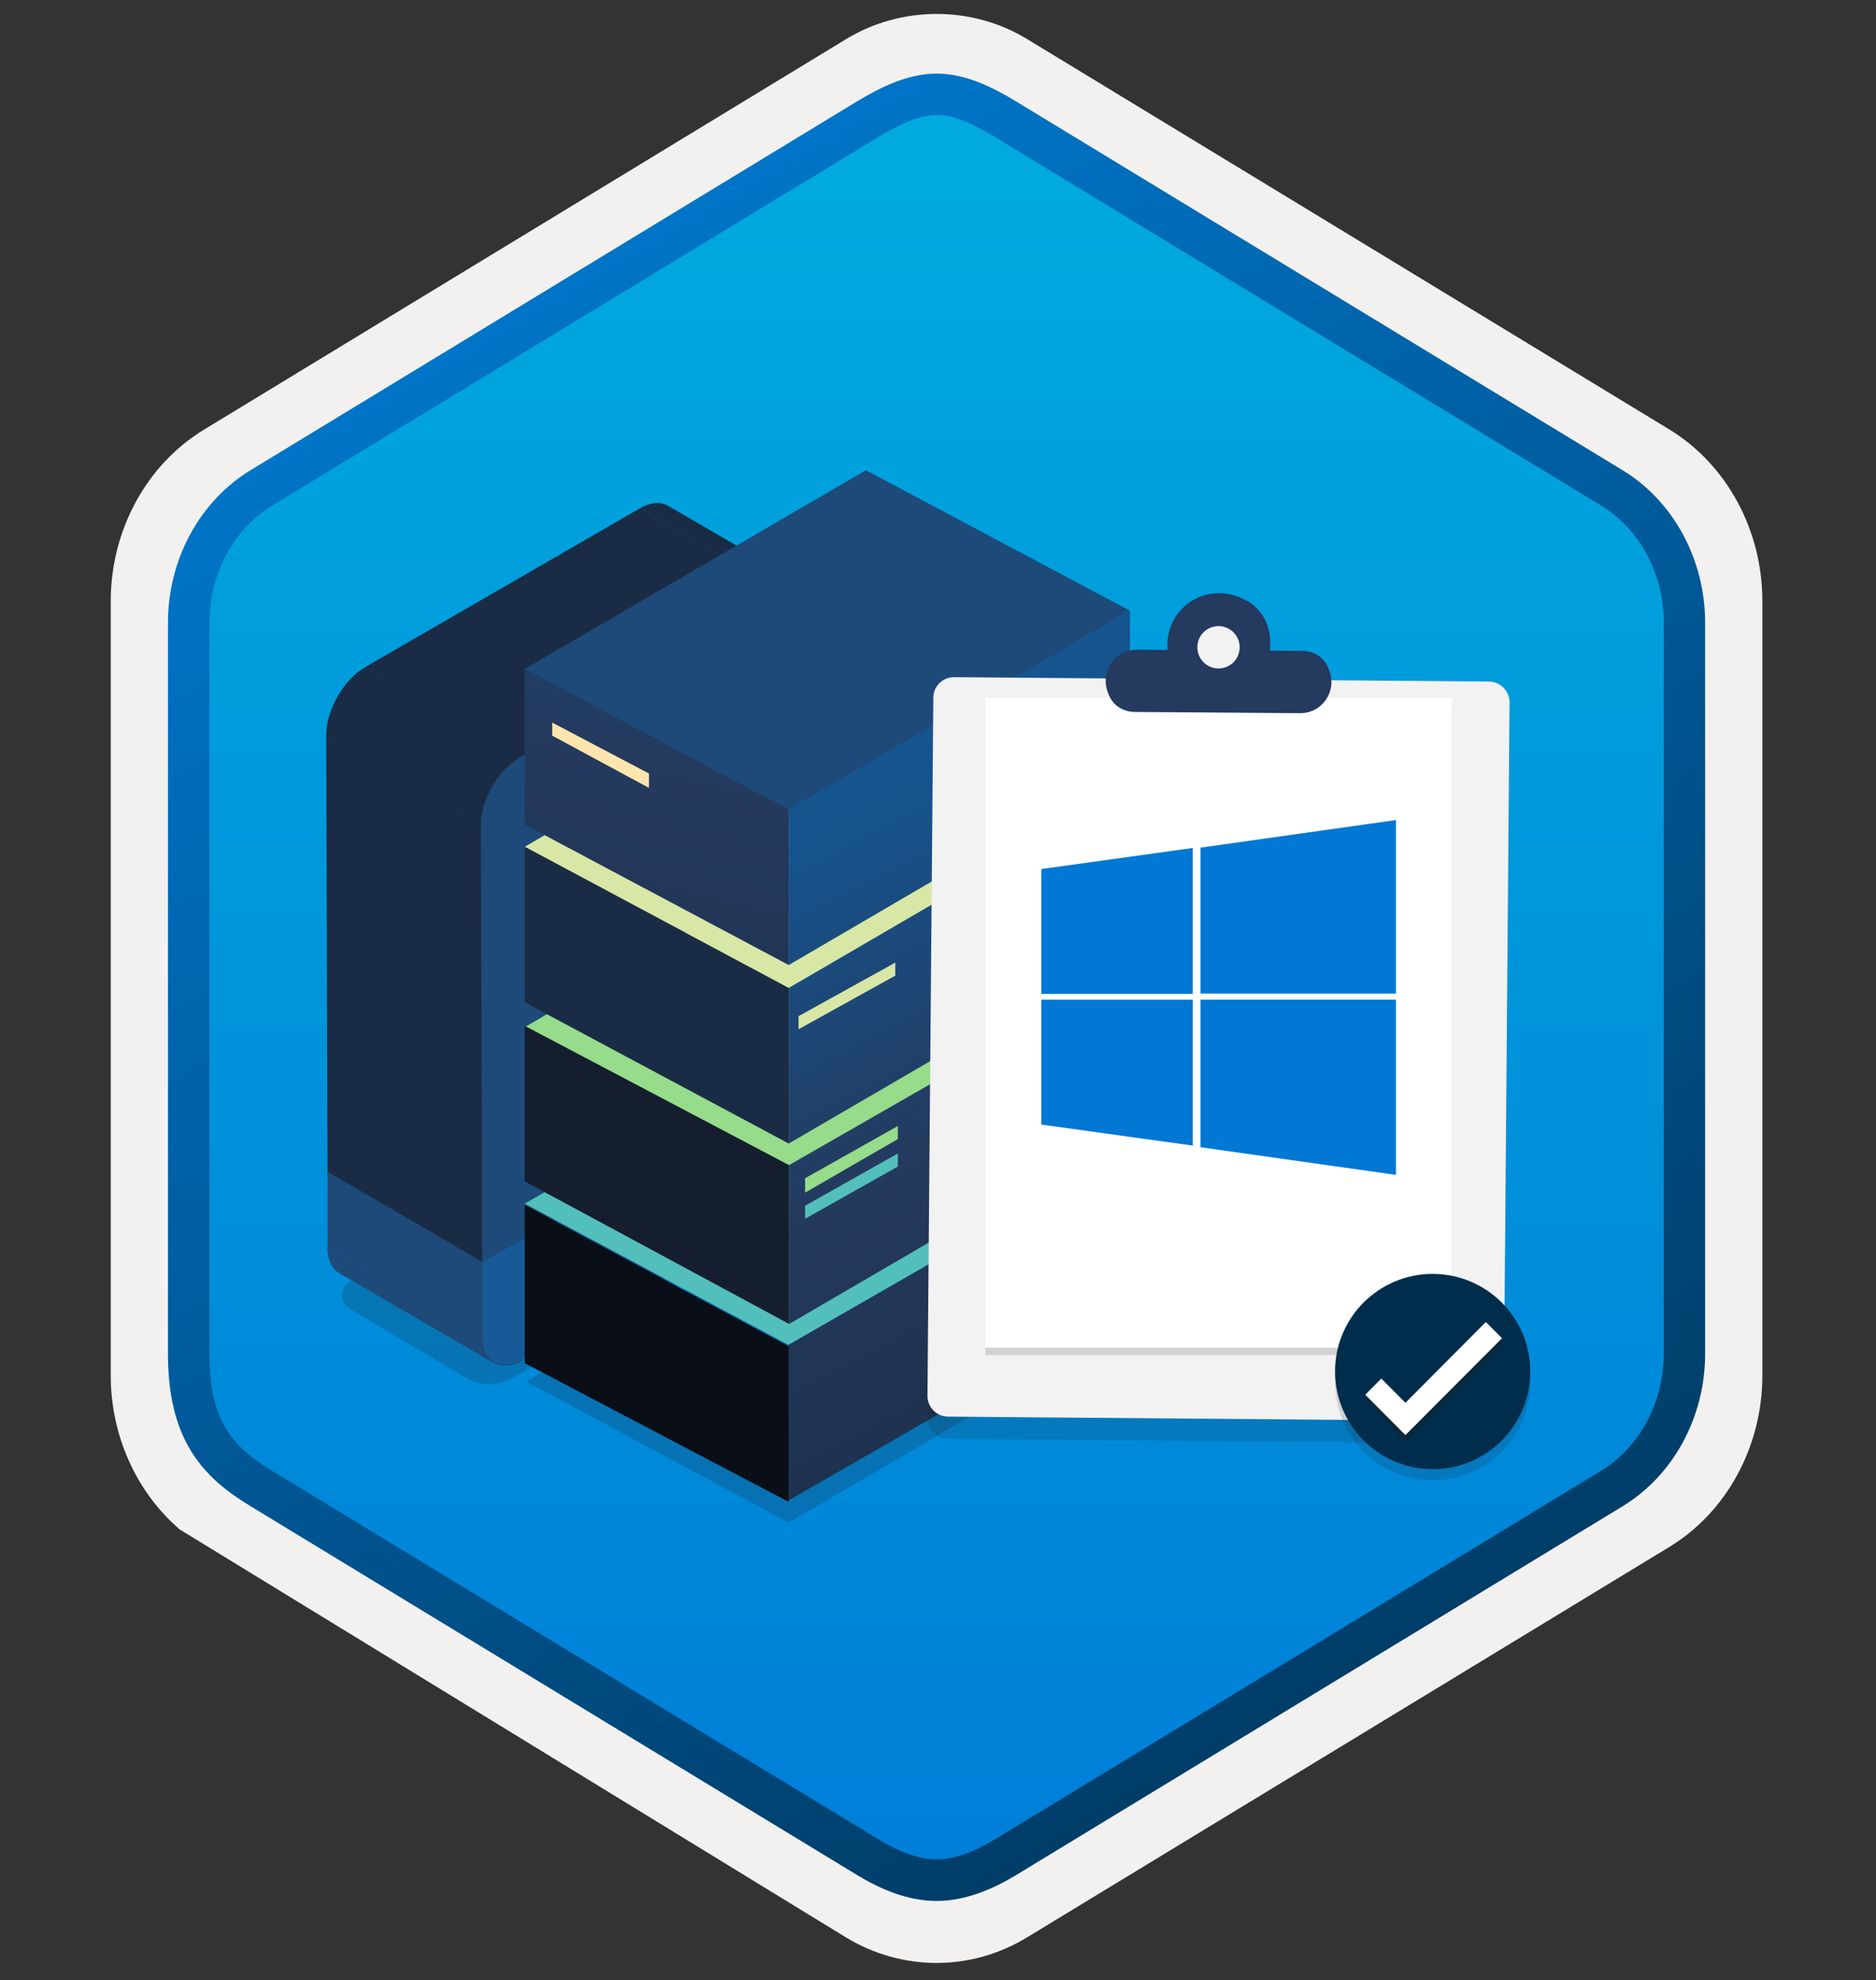 <svg width="181" height="191" viewBox="0 0 181 191" fill="none" xmlns="http://www.w3.org/2000/svg">
<rect x="0" y="0" width="181" height="191" fill="#333333" stroke="none"/>
<path d="M90.365 189.347C93.425 189.347 96.435 188.497 99.095 186.877L161.065 149.217C166.605 145.847 170.035 139.517 170.035 132.677V57.967C170.035 51.147 166.605 44.807 161.065 41.427L99.095 3.767C93.765 0.527 86.945 0.547 81.645 3.767L19.675 41.447C14.135 44.817 10.685 51.147 10.685 57.987V132.687C10.685 138.447 13.135 143.867 17.235 147.437V147.467L81.645 186.897C84.285 188.497 87.305 189.347 90.365 189.347ZM91.015 8.297C92.965 8.297 95.445 9.507 97.155 10.557L157.915 47.747C161.665 50.027 163.785 56.627 163.785 61.377L163.155 132.677C163.155 137.427 159.955 141.697 156.205 143.977L95.805 180.357C92.375 182.447 89.585 182.447 86.145 180.357L24.935 143.887C21.185 141.607 18.165 137.407 18.165 132.677V59.037C18.165 54.297 20.895 49.407 24.665 47.117L85.245 10.557C86.945 9.517 89.065 8.297 91.015 8.297Z" fill="#F2F1F0"/>
<path fill-rule="evenodd" clip-rule="evenodd" d="M98.265 11.877C95.815 10.377 93.095 9.627 90.365 9.627C87.635 9.627 84.915 10.387 82.465 11.877L26.335 46.207C21.315 49.277 18.205 55.027 18.205 61.277V129.377C18.205 135.607 21.305 141.377 26.335 144.447L82.465 178.777C84.915 180.277 87.635 181.027 90.365 181.027C93.095 181.027 95.815 180.287 98.265 178.777L154.395 144.447C159.415 141.377 162.525 135.607 162.525 129.377V61.277C162.525 55.047 159.425 49.297 154.395 46.207L98.265 11.877Z" fill="url(#paint0_linear_408_12859)"/>
<path fill-rule="evenodd" clip-rule="evenodd" d="M90.365 11.097C92.045 11.097 93.935 11.967 95.995 13.217L154.465 48.757C158.115 50.977 160.525 55.247 160.525 60.077V130.557C160.525 135.377 158.115 139.657 154.465 141.877L96.005 177.417C94.045 178.607 92.125 179.357 90.375 179.357C88.625 179.357 86.705 178.607 84.745 177.417L26.265 141.887C24.255 140.657 22.805 139.457 21.825 137.847C20.845 136.247 20.205 134.027 20.205 130.567V60.087C20.205 55.257 22.615 50.987 26.265 48.767L84.725 13.227C86.815 11.977 88.675 11.097 90.365 11.097ZM98.075 180.847L156.535 145.307C161.455 142.317 164.515 136.697 164.515 130.567V60.087C164.515 53.957 161.455 48.337 156.535 45.347L98.075 9.807C95.965 8.527 93.255 7.097 90.365 7.097C87.465 7.097 84.755 8.537 82.665 9.797H82.655L24.185 45.347C19.265 48.337 16.205 53.957 16.205 60.087V130.567C16.205 134.527 16.945 137.517 18.405 139.927C19.865 142.327 21.925 143.927 24.185 145.297L82.645 180.837C84.865 182.187 87.535 183.367 90.355 183.367C93.175 183.367 95.855 182.197 98.075 180.847Z" fill="url(#paint1_linear_408_12859)"/>
<path opacity="0.2" d="M33.734 126.229L44.903 132.879C46.309 133.732 48.057 133.732 49.464 132.922L79.176 116.254C80.199 115.7 80.199 114.25 79.219 113.654L65.79 105.64L33.819 123.586C32.754 124.183 32.754 125.632 33.734 126.229Z" fill="#1F1D21"/>
<path d="M32.711 122.775L47.673 131.471C48.355 131.855 49.336 131.812 50.359 131.216L35.396 122.519C34.373 123.116 33.393 123.159 32.711 122.775Z" fill="#263C5C"/>
<path d="M32.711 122.775L47.673 131.471C46.991 131.087 46.565 130.235 46.565 129.041L31.602 120.345C31.602 121.539 32.029 122.349 32.711 122.775Z" fill="#263C5C"/>
<path d="M32.711 122.775L47.673 131.471C46.991 131.087 46.565 130.235 46.565 129.041L31.602 120.345C31.602 121.539 32.029 122.349 32.711 122.775Z" fill="#1D4A79"/>
<path d="M46.565 121.752L31.602 113.056V120.345L46.565 129.041V121.752Z" fill="#1D4A79"/>
<path d="M79.389 57.468L64.426 48.772C63.744 48.389 62.806 48.431 61.741 49.028L78.067 58.662C79.133 58.065 78.707 57.042 79.389 57.468Z" fill="#1A2C45"/>
<path d="M46.821 79.763L31.474 70.854L31.602 113.056L46.565 121.752L46.821 79.763Z" fill="#1A2C45"/>
<path d="M78.025 58.577L61.741 49.028L35.268 64.332L51.467 74.136L78.025 58.577Z" fill="#1A2C45"/>
<path d="M51.723 73.88L35.269 64.332C33.18 65.525 31.475 68.466 31.475 70.896L47.716 80.317C47.673 77.93 49.592 75.074 51.723 73.88Z" fill="#1A2C45"/>
<path d="M46.565 121.752V128.999C46.565 131.386 48.27 132.367 50.359 131.13L76.874 115.869C78.963 114.676 80.668 111.734 80.625 109.347V102.1L46.565 121.752Z" fill="#185A97"/>
<path d="M50.189 73.028C48.1 74.221 46.395 77.162 46.395 79.592L46.523 121.794L80.625 102.1L80.497 59.898C80.497 57.511 78.792 56.53 76.703 57.724L50.189 73.028Z" fill="#1D4A79"/>
<path opacity="0.2" d="M83.545 114.079L50.756 133.251L76.087 146.868L108.889 127.696L83.545 114.079Z" fill="#1F1D21"/>
<path d="M83.545 97.189L50.628 116.104L76.087 129.721L109.017 110.806L83.545 97.189Z" fill="#53BFBB"/>
<path d="M76.087 129.721V144.726L109.017 125.812V110.806L76.087 129.721Z" fill="url(#paint2_linear_408_12859)"/>
<path d="M50.628 116.233V131.495L76.087 144.868V129.85L50.628 116.233Z" fill="#090E17"/>
<path d="M83.545 79.908L50.628 99.08L76.1 112.452L109.017 93.538L83.545 79.908Z" fill="#96DC8B"/>
<path d="M83.545 62.511L50.628 81.682L76.1 95.299L109.017 76.127L83.545 62.511Z" fill="#D8E7A6"/>
<path d="M83.545 45.357L50.628 64.529L76.1 78.146L109.018 58.91L83.545 45.357Z" fill="#1D4A79"/>
<path d="M76.1 78.083V93.088L109.017 73.852V58.911L76.1 78.083Z" fill="url(#paint3_linear_408_12859)"/>
<path d="M50.627 64.529V79.535L76.1 93.088V78.082L50.627 64.529Z" fill="url(#paint4_linear_408_12859)"/>
<path d="M53.276 69.699V70.959L62.611 75.999V74.611L53.276 69.699Z" fill="#FEE5AE"/>
<path d="M76.126 112.388V127.716L109.017 108.544V93.538L76.126 112.388Z" fill="url(#paint5_linear_408_12859)"/>
<path d="M50.627 98.951V113.957L76.126 127.703V112.388L50.627 98.951Z" fill="#141E2F"/>
<path d="M86.625 108.615V109.875L77.676 115.044V113.656L86.625 108.615Z" fill="#96DC8B"/>
<path d="M86.625 111.264V112.524L77.676 117.564V116.304L86.625 111.264Z" fill="#53BFBB"/>
<path d="M76.1 95.3V110.306L109.017 91.134V76.128L76.1 95.3Z" fill="url(#paint6_linear_408_12859)"/>
<path d="M50.627 81.683V96.688L76.1 110.305V95.3L50.627 81.683Z" fill="#1A2C45"/>
<path d="M86.381 92.851V94.111L77.046 99.28V98.02L86.381 92.851Z" fill="#D8E7A6"/>
<path opacity="0.15" d="M143.642 67.874L92.062 67.451C90.943 67.439 90.036 68.334 90.036 69.453L89.483 136.767C89.471 137.885 90.366 138.792 91.484 138.792L143.065 139.216C144.184 139.228 145.091 138.333 145.091 137.214L145.644 69.9C145.633 68.793 144.738 67.886 143.642 67.874Z" fill="#1F1D20"/>
<path d="M143.654 65.743L92.073 65.319C90.955 65.307 90.048 66.202 90.048 67.321L89.483 134.623C89.471 135.742 90.366 136.649 91.484 136.649L143.065 137.073C144.184 137.084 145.091 136.189 145.091 135.071L145.644 67.757C145.644 66.661 144.761 65.755 143.654 65.743Z" fill="#F2F2F2"/>
<path opacity="0.15" d="M140.062 68.051H95.065V130.714H140.062V68.051Z" fill="#1F1D20"/>
<path d="M140.062 67.333H95.065V129.995H140.062V67.333Z" fill="white"/>
<path fill-rule="evenodd" clip-rule="evenodd" d="M120.254 57.923C121.715 58.712 122.562 60.278 122.551 61.927V62.327C122.551 62.48 122.539 62.61 122.527 62.763L125.695 62.787C126.637 62.798 127.52 63.27 127.991 64.094C129.31 66.437 127.638 68.816 125.436 68.793L109.444 68.675C108.501 68.663 107.618 68.192 107.147 67.368C105.828 65.024 107.5 62.645 109.703 62.669L112.647 62.692C112.635 62.551 112.635 62.41 112.635 62.257V62.127C112.682 58.547 116.486 55.897 120.254 57.923Z" fill="#243A5E"/>
<path d="M117.546 64.483C118.677 64.494 119.595 63.587 119.607 62.457C119.619 61.326 118.712 60.408 117.581 60.396C116.451 60.384 115.532 61.291 115.521 62.422C115.521 63.552 116.416 64.471 117.546 64.483Z" fill="#F2F2F2"/>
<path fill-rule="evenodd" clip-rule="evenodd" d="M115.822 95.836H134.686V79.101L115.822 81.765V95.836Z" fill="#0078D4"/>
<path fill-rule="evenodd" clip-rule="evenodd" d="M115.081 95.874V81.796L100.465 83.826V95.874H115.081Z" fill="#0078D4"/>
<path fill-rule="evenodd" clip-rule="evenodd" d="M115.081 96.425H100.465V108.475L115.081 110.505V96.425Z" fill="#0078D4"/>
<path fill-rule="evenodd" clip-rule="evenodd" d="M115.822 96.425V110.661L134.686 113.33V96.425H115.822Z" fill="#0078D4"/>
<path opacity="0.15" d="M138.226 142.781C143.429 142.781 147.644 138.566 147.644 133.363C147.644 128.159 143.429 123.944 138.226 123.944C133.022 123.944 128.807 128.159 128.807 133.363C128.819 138.566 133.035 142.781 138.226 142.781Z" fill="#1F1D20"/>
<path d="M138.226 141.718C143.429 141.718 147.644 137.503 147.644 132.3C147.644 127.096 143.429 122.881 138.226 122.881C133.022 122.881 128.807 127.096 128.807 132.3C128.819 137.503 133.035 141.718 138.226 141.718Z" fill="#002D4C"/>
<path opacity="0.3" d="M143.354 128.185L135.599 135.977L133.272 133.638L131.721 135.202L135.599 139.092L144.917 129.748L143.354 128.185Z" fill="#1F1D20"/>
<path d="M143.354 127.522L135.599 135.314L133.272 132.975L131.721 134.539L135.599 138.429L144.917 129.085L143.354 127.522Z" fill="white"/>
<defs>
<linearGradient id="paint0_linear_408_12859" x1="90.365" y1="9.627" x2="90.365" y2="181.027" gradientUnits="userSpaceOnUse">
<stop stop-color="#00ABDE"/>
<stop offset="1" stop-color="#007ED8"/>
</linearGradient>
<linearGradient id="paint1_linear_408_12859" x1="36.484" y1="4.418" x2="203.161" y2="286.749" gradientUnits="userSpaceOnUse">
<stop stop-color="#007ED8"/>
<stop offset="0.707" stop-color="#002D4C"/>
</linearGradient>
<linearGradient id="paint2_linear_408_12859" x1="69.981" y1="84.51" x2="105.612" y2="152.803" gradientUnits="userSpaceOnUse">
<stop stop-color="#15548F"/>
<stop offset="0.418" stop-color="#243A5E"/>
<stop offset="0.968" stop-color="#1A2C45"/>
</linearGradient>
<linearGradient id="paint3_linear_408_12859" x1="91.234" y1="73.463" x2="126.883" y2="141.789" gradientUnits="userSpaceOnUse">
<stop stop-color="#15548F"/>
<stop offset="0.418" stop-color="#243A5E"/>
<stop offset="0.968" stop-color="#1A2C45"/>
</linearGradient>
<linearGradient id="paint4_linear_408_12859" x1="74.574" y1="33.413" x2="50.908" y2="129.258" gradientUnits="userSpaceOnUse">
<stop stop-color="#15548F"/>
<stop offset="0.418" stop-color="#243A5E"/>
<stop offset="0.968" stop-color="#1A2C45"/>
</linearGradient>
<linearGradient id="paint5_linear_408_12859" x1="77.012" y1="80.798" x2="112.686" y2="149.174" gradientUnits="userSpaceOnUse">
<stop stop-color="#15548F"/>
<stop offset="0.418" stop-color="#243A5E"/>
<stop offset="0.968" stop-color="#1A2C45"/>
</linearGradient>
<linearGradient id="paint6_linear_408_12859" x1="84.149" y1="77.097" x2="119.797" y2="145.423" gradientUnits="userSpaceOnUse">
<stop stop-color="#15548F"/>
<stop offset="0.418" stop-color="#243A5E"/>
<stop offset="0.968" stop-color="#1A2C45"/>
</linearGradient>
</defs>
</svg>

